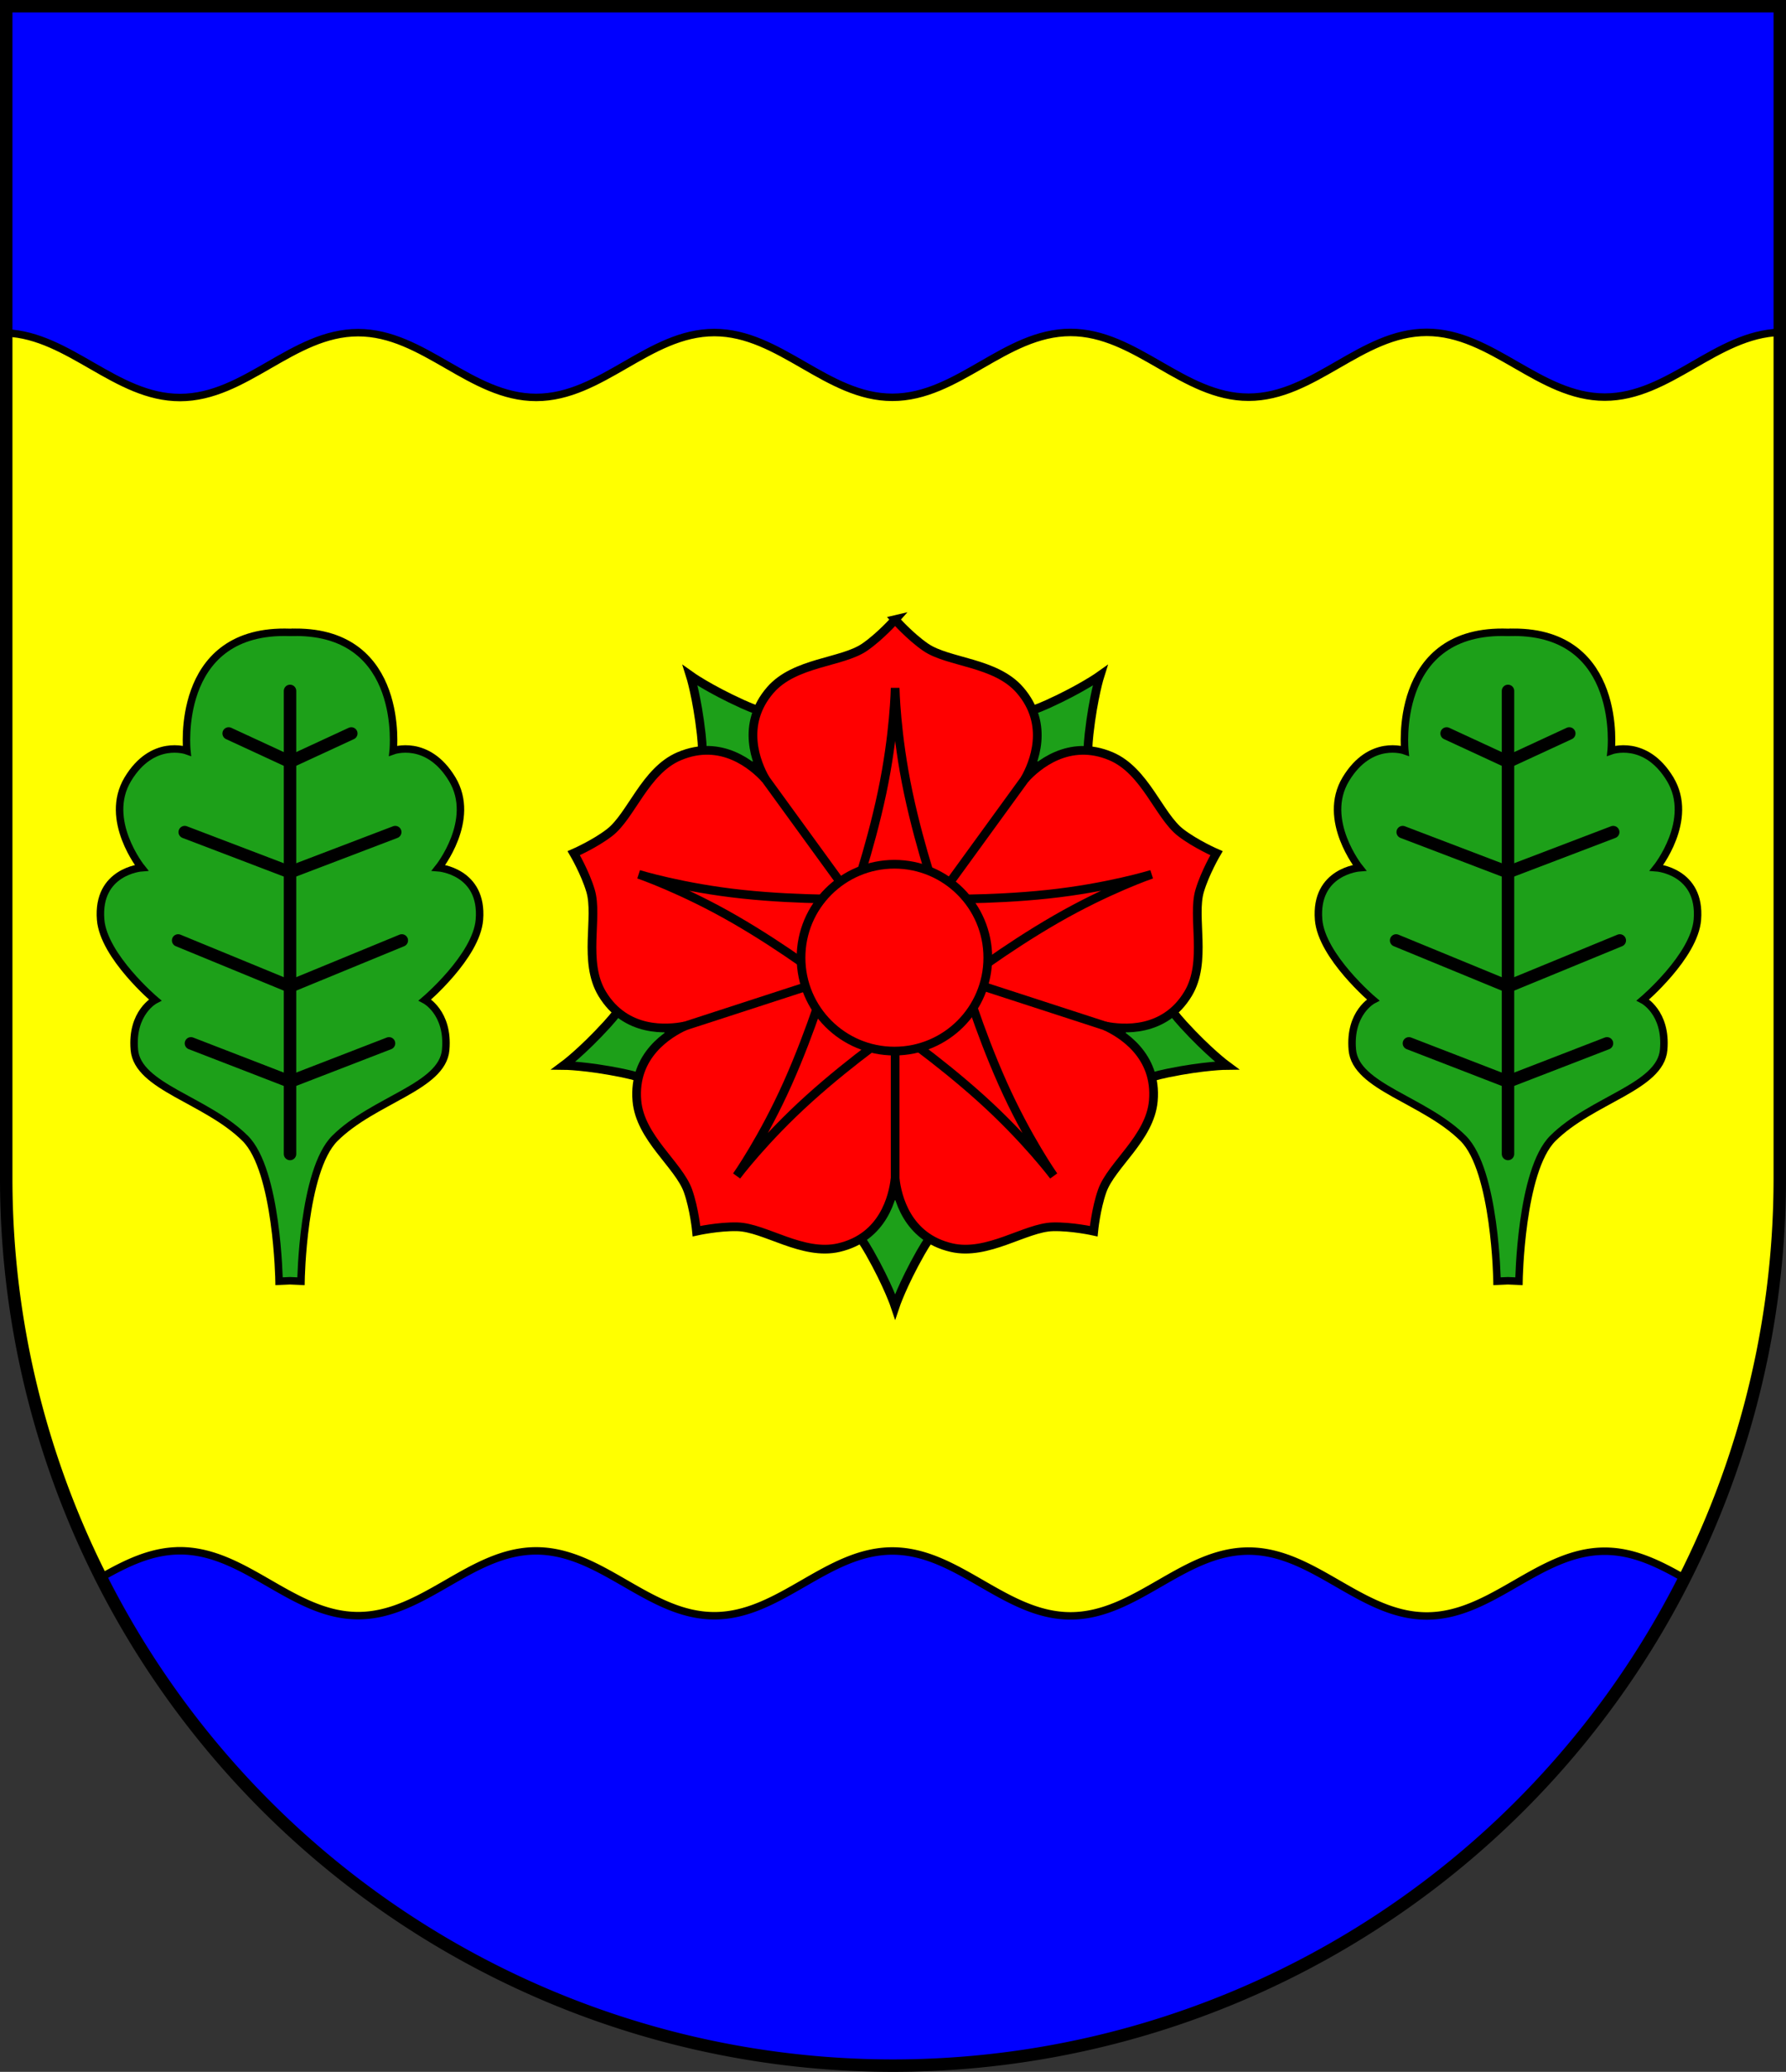 <?xml version="1.0" encoding="UTF-8" standalone="no"?>
<!-- Created with Inkscape (http://www.inkscape.org/) -->

<svg
   width="143.552mm"
   height="166.45mm"
   viewBox="0 0 143.552 166.45"
   version="1.1"
   id="svg4893"
   inkscape:version="1.2.2 (732a01da63, 2022-12-09)"
   sodipodi:docname="Wappen Loose2.svg"
   xmlns:inkscape="http://www.inkscape.org/namespaces/inkscape"
   xmlns:sodipodi="http://sodipodi.sourceforge.net/DTD/sodipodi-0.dtd"
   xmlns="http://www.w3.org/2000/svg"
   xmlns:svg="http://www.w3.org/2000/svg">
  <rect x="0" y="0" width="143.552" height="166.45" fill="#333333" stroke="none"/>
  <sodipodi:namedview
     id="namedview4895"
     pagecolor="#ffffff"
     bordercolor="#666666"
     borderopacity="1.0"
     inkscape:showpageshadow="2"
     inkscape:pageopacity="0.0"
     inkscape:pagecheckerboard="0"
     inkscape:deskcolor="#d1d1d1"
     inkscape:document-units="mm"
     showgrid="false"
     inkscape:zoom="0.850861"
     inkscape:cx="271.4897"
     inkscape:cy="315.56271"
     inkscape:current-layer="layer1" />
  <defs
     id="defs4890" />
  <g
     inkscape:label="Ebene 1"
     inkscape:groupmode="layer"
     id="layer1"
     transform="translate(-532.292,-65.275)">
    <g
       id="g4766"
       transform="translate(495.133,2.536)">
      <path
         id="path3704"
         style="fill:#ffff00;fill-opacity:1;stroke:none;stroke-width:1;stroke-linecap:round;stroke-dasharray:none"
         d="m 37.659,63.239 v 94.175 a 71.276,71.276 0 0 0 71.276,71.276 71.276,71.276 0 0 0 71.276,-71.275 71.276,71.276 0 0 0 0,-5.2e-4 V 63.239 Z" />
      <path
         id="path3529"
         style="fill:#0000ff;fill-opacity:1;stroke:#000000;stroke-width:0.6;stroke-dasharray:none"
         d="M 37.659,63.239 V 89.484 c 5.089,0.22 8.816,5.193 13.968,5.192 5.269,-0.002 9.044,-5.21 14.313,-5.211 5.269,-0.002 9.048,5.204 14.317,5.202 5.269,-0.002 9.044,-5.209 14.313,-5.211 5.269,-0.002 9.047,5.205 14.316,5.203 5.269,-0.002 9.044,-5.21 14.313,-5.212 5.269,-0.002 9.047,5.205 14.316,5.203 5.269,-0.002 9.045,-5.21 14.314,-5.211 5.269,-0.002 9.047,5.205 14.316,5.203 5.185,-0.002 8.925,-5.043 14.065,-5.204 V 63.239 Z" />
      <path
         id="path4704"
         style="fill:#0000ff;fill-opacity:1;stroke:#000000;stroke-width:0.6;stroke-dasharray:none"
         d="m 51.627,187.329 c -2.317,-4.4e-4 -4.344,1.014 -6.339,2.142 a 71.276,71.276 0 0 0 63.646,39.218 71.276,71.276 0 0 0 63.613,-39.145 c -2.014,-1.144 -4.059,-2.181 -6.402,-2.182 -5.269,-0.002 -9.047,5.205 -14.316,5.203 -5.269,-0.001 -9.045,-5.21 -14.314,-5.212 -5.269,-0.002 -9.047,5.205 -14.316,5.203 -5.269,-0.002 -9.044,-5.21 -14.313,-5.212 -5.269,-0.001 -9.047,5.205 -14.316,5.203 -5.269,-0.001 -9.044,-5.209 -14.313,-5.211 -5.269,-0.002 -9.048,5.205 -14.317,5.203 -5.269,-0.001 -9.044,-5.21 -14.313,-5.212 z" />
      <path
         id="path4712"
         style="fill:none;fill-opacity:1;stroke:#000000;stroke-width:1;stroke-linecap:round;stroke-dasharray:none"
         d="m 37.659,63.239 v 94.175 a 71.276,71.276 0 0 0 71.276,71.276 71.276,71.276 0 0 0 71.276,-71.275 71.276,71.276 0 0 0 0,-5.2e-4 V 63.239 Z" />
      <g
         id="g3068"
         transform="translate(-196.231,-3.427)">
        <g
           id="g3048">
          <path
             style="fill:#1da019;fill-opacity:1;stroke:#000000;stroke-width:0.7;stroke-linecap:round"
             d="m 311.377,162.245 c 0,0 -2.147,1.311 -3.992,4.562 -1.474,2.599 -2.046,4.314 -2.046,4.314 0,0 -0.572,-1.716 -2.046,-4.314 -1.845,-3.251 -3.992,-4.562 -3.992,-4.562 z"
             id="path1109"
             sodipodi:nodetypes="cscscc" />
          <path
             style="fill:#1da019;fill-opacity:1;stroke:#000000;stroke-width:0.7;stroke-linecap:round"
             d="m 289.002,154.762 c 0,0 -1.911,-1.637 -5.572,-2.387 -2.927,-0.599 -4.735,-0.613 -4.735,-0.613 0,0 1.455,-1.074 3.471,-3.279 2.522,-2.759 3.105,-5.206 3.105,-5.206 z"
             id="path3035"
             sodipodi:nodetypes="cscscc"
             inkscape:transform-center-y="5.91443"
             inkscape:transform-center-x="21.490735" />
          <path
             style="fill:#1da019;fill-opacity:1;stroke:#000000;stroke-width:0.7;stroke-linecap:round"
             d="m 289.204,131.17 c 0,0 0.966,-2.323 0.548,-6.037 -0.335,-2.969 -0.88,-4.693 -0.88,-4.693 0,0 1.471,1.052 4.191,2.288 3.403,1.546 5.911,1.344 5.911,1.344 z"
             id="path3037"
             sodipodi:nodetypes="cscscc"
             inkscape:transform-center-y="-17.300175"
             inkscape:transform-center-x="11.416155" />
          <path
             style="fill:#1da019;fill-opacity:1;stroke:#000000;stroke-width:0.7;stroke-linecap:round"
             d="m 311.704,124.072 c 0,0 2.508,0.201 5.911,-1.344 2.72,-1.236 4.191,-2.288 4.191,-2.288 0,0 -0.546,1.724 -0.88,4.693 -0.418,3.714 0.548,6.037 0.548,6.037 z"
             id="path3039"
             sodipodi:nodetypes="cscscc"
             inkscape:transform-center-y="-17.30017"
             inkscape:transform-center-x="-11.41616" />
          <path
             style="fill:#1da019;fill-opacity:1;stroke:#000000;stroke-width:0.7;stroke-linecap:round"
             d="m 325.407,143.277 c 0,0 0.583,2.447 3.105,5.206 2.016,2.205 3.471,3.279 3.471,3.279 0,0 -1.808,0.014 -4.735,0.613 -3.662,0.75 -5.572,2.387 -5.572,2.387 z"
             id="path3041"
             sodipodi:nodetypes="cscscc"
             inkscape:transform-center-y="5.914435"
             inkscape:transform-center-x="-21.49073" />
        </g>
        <path
           id="path846"
           style="fill:#ff0000;stroke:#000000;stroke-width:0.7;stroke-linecap:round"
           inkscape:transform-center-x="5.00311"
           inkscape:transform-center-y="-6.8861904"
           d="m 305.338,115.944 c 0,0 -1.196,1.353 -2.454,2.218 -1.824,1.254 -5.614,1.178 -7.576,3.438 -2.418,2.786 -1.114,5.887 -0.402,7.147 -0.979,-1.067 -3.525,-3.266 -6.922,-1.827 -2.756,1.167 -3.855,4.796 -5.611,6.143 -1.211,0.929 -2.868,1.648 -2.868,1.648 0,0 0.917,1.556 1.351,3.019 0.629,2.122 -0.614,5.703 0.929,8.267 1.901,3.159 5.252,2.879 6.671,2.592 -1.317,0.602 -4.193,2.345 -3.875,6.018 0.259,2.982 3.37,5.148 4.108,7.234 0.509,1.439 0.682,3.237 0.682,3.237 0,0 1.763,-0.392 3.289,-0.352 2.213,0.057 5.234,2.347 8.15,1.672 3.594,-0.833 4.362,-4.109 4.526,-5.547 0.165,1.438 0.932,4.714 4.526,5.547 2.916,0.675 5.937,-1.614 8.149,-1.671 1.526,-0.04 3.289,0.352 3.289,0.352 0,0 0.173,-1.798 0.682,-3.237 0.738,-2.087 3.849,-4.252 4.108,-7.234 0.319,-3.674 -2.557,-5.416 -3.875,-6.018 1.419,0.288 4.771,0.568 6.672,-2.592 1.543,-2.564 0.299,-6.145 0.929,-8.267 0.434,-1.463 1.351,-3.019 1.351,-3.019 0,0 -1.657,-0.72 -2.868,-1.648 -1.756,-1.347 -2.855,-4.975 -5.611,-6.142 -3.397,-1.439 -5.944,0.76 -6.922,1.827 0.712,-1.26 2.017,-4.362 -0.402,-7.148 -1.962,-2.26 -5.752,-2.184 -7.576,-3.438 -1.257,-0.865 -2.454,-2.218 -2.454,-2.218 z" />
        <path
           style="fill:none;stroke:#000000;stroke-width:0.7;stroke-linecap:round"
           d="M 305.339,143.105 294.178,127.743"
           id="path1016"
           inkscape:transform-center-x="5.5805042"
           inkscape:transform-center-y="-7.6809754" />
        <path
           style="fill:none;stroke:#000000;stroke-width:0.7;stroke-linecap:round"
           d="M 305.339,143.105 316.5,127.744"
           id="path1018"
           inkscape:transform-center-x="-5.5805708"
           inkscape:transform-center-y="-7.6809254" />
        <path
           style="fill:none;stroke:#000000;stroke-width:0.7;stroke-linecap:round"
           d="m 305.339,143.105 18.059,5.868"
           id="path1020"
           inkscape:transform-center-x="-9.0294858"
           inkscape:transform-center-y="2.9338996" />
        <path
           style="fill:none;stroke:#000000;stroke-width:0.7;stroke-linecap:round"
           d="m 305.339,143.105 -8e-5,18.988"
           id="path1022"
           inkscape:transform-center-x="3.92e-05"
           inkscape:transform-center-y="9.4941746" />
        <path
           style="fill:none;stroke:#000000;stroke-width:0.7;stroke-linecap:round"
           d="m 305.339,143.105 -18.059,5.868"
           id="path1024"
           inkscape:transform-center-x="9.0295092"
           inkscape:transform-center-y="2.9338246" />
        <path
           style="fill:none;stroke:#000000;stroke-width:0.7;stroke-linecap:round"
           d="m 301.779,138.765 c 0,0 1.502,-4.171 2.503,-8.899 1.001,-4.727 1.057,-8.434 1.057,-8.434 0,0 0.056,3.707 1.057,8.434 1.001,4.727 2.503,8.899 2.503,8.899"
           id="path1095"
           sodipodi:nodetypes="cscsc" />
        <path
           style="fill:none;stroke:#000000;stroke-width:0.7;stroke-linecap:round"
           d="m 308.367,138.379 c 0,0 4.431,0.139 9.237,-0.37 4.805,-0.509 8.348,-1.601 8.348,-1.601 0,0 -3.508,1.198 -7.695,3.611 -4.187,2.413 -7.69,5.13 -7.69,5.13"
           id="path1099"
           sodipodi:nodetypes="cscsc"
           inkscape:transform-center-y="-2.3267"
           inkscape:transform-center-x="-11.820265" />
        <path
           style="fill:none;stroke:#000000;stroke-width:0.7;stroke-linecap:round"
           d="m 310.77,144.525 c 0,0 1.237,4.257 3.206,8.67 1.969,4.413 4.103,7.444 4.103,7.444 0,0 -2.224,-2.966 -5.812,-6.202 -3.589,-3.236 -7.255,-5.728 -7.255,-5.728"
           id="path1101"
           sodipodi:nodetypes="cscsc"
           inkscape:transform-center-y="9.47664"
           inkscape:transform-center-x="-6.20539" />
        <path
           style="fill:none;stroke:#000000;stroke-width:0.7;stroke-linecap:round"
           d="m 305.667,148.709 c 0,0 -3.667,2.492 -7.255,5.728 -3.589,3.236 -5.812,6.202 -5.812,6.202 0,0 2.134,-3.031 4.103,-7.444 1.969,-4.413 3.206,-8.67 3.206,-8.67"
           id="path1103"
           sodipodi:nodetypes="cscsc"
           inkscape:transform-center-y="9.47665"
           inkscape:transform-center-x="6.20538" />
        <path
           style="fill:none;stroke:#000000;stroke-width:0.7;stroke-linecap:round"
           d="m 300.111,145.149 c 0,0 -3.503,-2.717 -7.69,-5.13 -4.187,-2.413 -7.695,-3.611 -7.695,-3.611 0,0 3.542,1.093 8.348,1.601 4.805,0.509 9.237,0.37 9.237,0.37"
           id="path1105"
           sodipodi:nodetypes="cscsc"
           inkscape:transform-center-y="-2.32669"
           inkscape:transform-center-x="11.82027" />
        <circle
           style="fill:#ff0000;stroke:#000000;stroke-width:0.7;stroke-linecap:round;stroke-dasharray:none"
           id="path917"
           cx="305.28"
           cy="143.105"
           r="7.506" />
      </g>
      <g
         id="g3650"
         transform="translate(-195.426,-3.197)">
        <g
           id="g3596">
          <path
             id="path3151"
             style="fill:#1da019;fill-opacity:1;stroke:#000000;stroke-width:0.6;stroke-linecap:round;stroke-dasharray:none"
             d="m 353.359,116.732 c -8.863,-0.02 -7.858,9.519 -7.858,9.519 0,0 -2.762,-1.001 -4.743,2.28 -1.981,3.281 1.094,7.119 1.094,7.119 0,0 -3.596,0.278 -3.283,4.171 0.236,2.942 4.378,6.451 4.378,6.451 0,0 -1.928,1.001 -1.668,4.004 0.261,3.003 5.785,4.004 8.912,7.119 2.587,2.577 2.719,11.475 2.719,11.475 l 0.878,-0.039 0.885,0.039 c 0,0 0.132,-8.898 2.719,-11.475 3.127,-3.115 8.652,-4.116 8.912,-7.119 0.261,-3.003 -1.668,-4.004 -1.668,-4.004 0,0 4.141,-3.51 4.378,-6.451 0.313,-3.893 -3.283,-4.171 -3.283,-4.171 0,0 3.075,-3.838 1.094,-7.119 -1.981,-3.281 -4.743,-2.28 -4.743,-2.28 0,0 1.005,-9.539 -7.858,-9.519 v 5.1e-4 c -0.141,0 -0.284,0.003 -0.43,0.008 -0.002,-8e-5 -0.005,-4.3e-4 -0.007,-5.1e-4 -0.146,-0.005 -0.289,-0.008 -0.43,-0.008 z" />
          <path
             style="fill:none;fill-opacity:1;stroke:#000000;stroke-width:1;stroke-linecap:round;stroke-dasharray:none"
             d="m 353.792,121.443 v 37.204"
             id="path3213" />
          <g
             id="g3227">
            <path
               style="fill:none;fill-opacity:1;stroke:#000000;stroke-width:1;stroke-linecap:round;stroke-dasharray:none"
               d="m 345.828,149.758 7.961,3.078"
               id="path3215" />
            <path
               style="fill:none;fill-opacity:1;stroke:#000000;stroke-width:1;stroke-linecap:round;stroke-dasharray:none"
               d="m 344.799,141.49 8.99,3.699"
               id="path3217" />
            <path
               style="fill:none;fill-opacity:1;stroke:#000000;stroke-width:1;stroke-linecap:round;stroke-dasharray:none"
               d="m 345.328,132.786 8.461,3.226"
               id="path3219" />
            <path
               style="fill:none;fill-opacity:1;stroke:#000000;stroke-width:1;stroke-linecap:round;stroke-dasharray:none"
               d="m 348.859,124.861 4.93,2.28"
               id="path3221" />
          </g>
          <g
             id="g3237"
             transform="matrix(-1,0,0,1,707.577,-4.285106e-7)">
            <path
               style="fill:none;fill-opacity:1;stroke:#000000;stroke-width:1;stroke-linecap:round;stroke-dasharray:none"
               d="m 345.828,149.758 7.961,3.078"
               id="path3229" />
            <path
               style="fill:none;fill-opacity:1;stroke:#000000;stroke-width:1;stroke-linecap:round;stroke-dasharray:none"
               d="m 344.799,141.49 8.99,3.699"
               id="path3231" />
            <path
               style="fill:none;fill-opacity:1;stroke:#000000;stroke-width:1;stroke-linecap:round;stroke-dasharray:none"
               d="m 345.328,132.786 8.461,3.226"
               id="path3233" />
            <path
               style="fill:none;fill-opacity:1;stroke:#000000;stroke-width:1;stroke-linecap:round;stroke-dasharray:none"
               d="m 348.859,124.861 4.93,2.28"
               id="path3235" />
          </g>
        </g>
        <g
           id="g3622"
           transform="translate(-97.896)">
          <path
             id="path3598"
             style="fill:#1da019;fill-opacity:1;stroke:#000000;stroke-width:0.6;stroke-linecap:round;stroke-dasharray:none"
             d="m 353.359,116.732 c -8.863,-0.02 -7.858,9.519 -7.858,9.519 0,0 -2.762,-1.001 -4.743,2.28 -1.981,3.281 1.094,7.119 1.094,7.119 0,0 -3.596,0.278 -3.283,4.171 0.236,2.942 4.378,6.451 4.378,6.451 0,0 -1.928,1.001 -1.668,4.004 0.261,3.003 5.785,4.004 8.912,7.119 2.587,2.577 2.719,11.475 2.719,11.475 l 0.878,-0.039 0.885,0.039 c 0,0 0.132,-8.898 2.719,-11.475 3.127,-3.115 8.652,-4.116 8.912,-7.119 0.261,-3.003 -1.668,-4.004 -1.668,-4.004 0,0 4.141,-3.51 4.378,-6.451 0.313,-3.893 -3.283,-4.171 -3.283,-4.171 0,0 3.075,-3.838 1.094,-7.119 -1.981,-3.281 -4.743,-2.28 -4.743,-2.28 0,0 1.005,-9.539 -7.858,-9.519 v 5.1e-4 c -0.141,0 -0.284,0.003 -0.43,0.008 -0.002,-8e-5 -0.005,-4.3e-4 -0.007,-5.1e-4 -0.146,-0.005 -0.289,-0.008 -0.43,-0.008 z" />
          <path
             style="fill:none;fill-opacity:1;stroke:#000000;stroke-width:1;stroke-linecap:round;stroke-dasharray:none"
             d="m 353.792,121.443 v 37.204"
             id="path3600" />
          <g
             id="g3610">
            <path
               style="fill:none;fill-opacity:1;stroke:#000000;stroke-width:1;stroke-linecap:round;stroke-dasharray:none"
               d="m 345.828,149.758 7.961,3.078"
               id="path3602" />
            <path
               style="fill:none;fill-opacity:1;stroke:#000000;stroke-width:1;stroke-linecap:round;stroke-dasharray:none"
               d="m 344.799,141.49 8.99,3.699"
               id="path3604" />
            <path
               style="fill:none;fill-opacity:1;stroke:#000000;stroke-width:1;stroke-linecap:round;stroke-dasharray:none"
               d="m 345.328,132.786 8.461,3.226"
               id="path3606" />
            <path
               style="fill:none;fill-opacity:1;stroke:#000000;stroke-width:1;stroke-linecap:round;stroke-dasharray:none"
               d="m 348.859,124.861 4.93,2.28"
               id="path3608" />
          </g>
          <g
             id="g3620"
             transform="matrix(-1,0,0,1,707.577,-4.285106e-7)">
            <path
               style="fill:none;fill-opacity:1;stroke:#000000;stroke-width:1;stroke-linecap:round;stroke-dasharray:none"
               d="m 345.828,149.758 7.961,3.078"
               id="path3612" />
            <path
               style="fill:none;fill-opacity:1;stroke:#000000;stroke-width:1;stroke-linecap:round;stroke-dasharray:none"
               d="m 344.799,141.49 8.99,3.699"
               id="path3614" />
            <path
               style="fill:none;fill-opacity:1;stroke:#000000;stroke-width:1;stroke-linecap:round;stroke-dasharray:none"
               d="m 345.328,132.786 8.461,3.226"
               id="path3616" />
            <path
               style="fill:none;fill-opacity:1;stroke:#000000;stroke-width:1;stroke-linecap:round;stroke-dasharray:none"
               d="m 348.859,124.861 4.93,2.28"
               id="path3618" />
          </g>
        </g>
      </g>
    </g>
  </g>
</svg>

